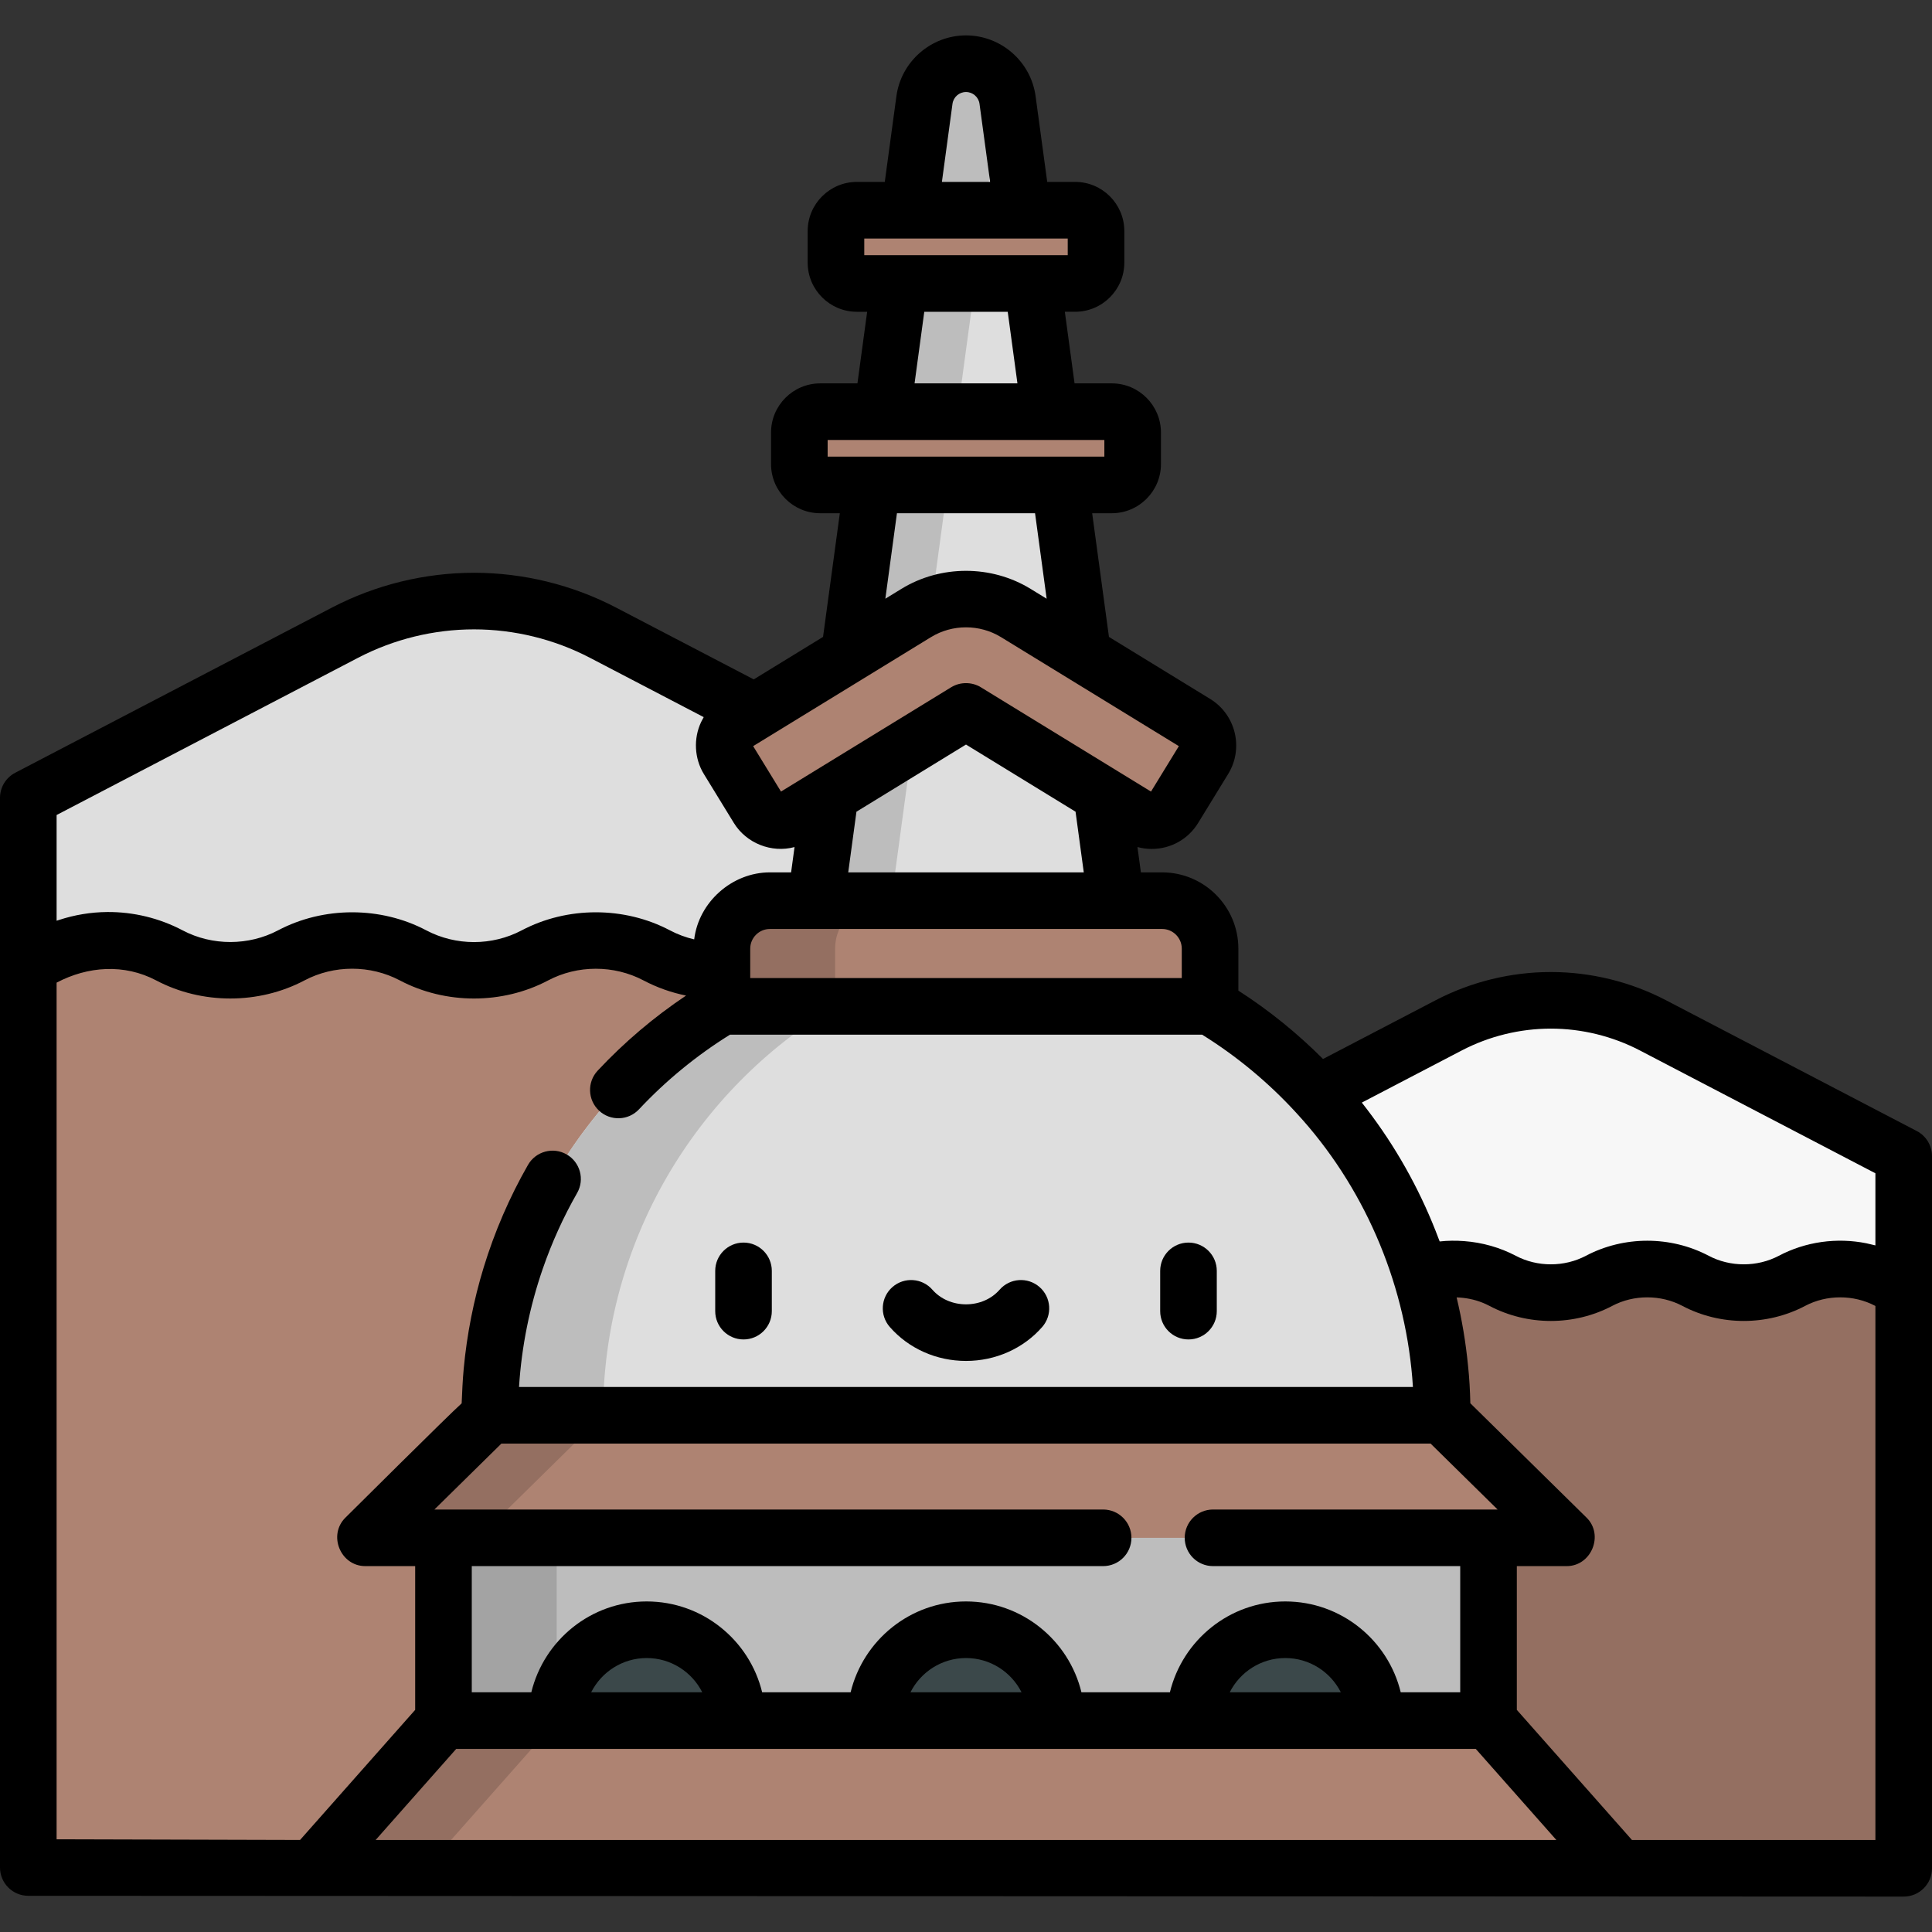 <?xml version="1.0" encoding="iso-8859-1"?>
<!-- Generator: Adobe Illustrator 19.0.0, SVG Export Plug-In . SVG Version: 6.00 Build 0)  -->
<svg version="1.1" id="Capa_1" xmlns="http://www.w3.org/2000/svg" xmlns:xlink="http://www.w3.org/1999/xlink" x="0px" y="0px"
	 viewBox="0 0 512 512" style="enable-background:new 0 0 512 512;" xml:space="preserve">
<rect x="0" y="0" width="512" height="512" fill="#333333" stroke="none"/>
<path style="fill:#DEDEDE;" d="M243.731,255.887v-44.446l-83.951-43.784c-21.408-11.158-46.923-11.158-68.33,0L7.5,211.441v44.446
	l112.8,48.103L243.731,255.887z"/>
<path style="fill:#F7F7F7;" d="M317.475,341.572v-35.188l66.464-34.664c16.948-8.833,37.149-8.833,54.097,0l66.464,34.664v35.188
	l-89.305,38.083L317.475,341.572z"/>
<path style="fill:#946F61;" d="M504.5,341.572v153.546h-75.395l-111.631-23.627V341.572l4.048-2.135
	c7.999-4.223,17.56-4.223,25.559,0s17.57,4.223,25.568,0c7.999-4.223,17.56-4.223,25.559,0s17.56,4.223,25.559,0
	s17.57-4.223,25.568,0c7.999,4.223,17.56,4.223,25.559,0s17.56-4.223,25.559,0L504.5,341.572z"/>
<g>
	<path style="fill:#AE8372;" d="M7.5,255.887V494.91l75.391,0.205l160.84-75.128v-164.1l-5.113-2.697
		c-10.103-5.334-22.18-5.334-32.283,0c-10.103,5.334-22.192,5.334-32.295,0s-22.18-5.334-32.283,0
		c-10.103,5.334-22.18,5.334-32.283,0s-22.192-5.334-32.295,0s-22.18,5.334-32.283,0s-22.18-5.334-32.283,0L7.5,255.887z"/>
	<polygon style="fill:#AE8372;" points="117.527,455.975 82.891,495.115 429.109,495.115 394.473,455.975 368.278,422.667 
		147.405,422.667 	"/>
</g>
<polygon style="fill:#946F61;" points="177.405,422.667 147.405,422.667 117.527,455.975 82.891,495.115 112.891,495.115 
	147.527,455.975 "/>
<polygon style="fill:#BDBDBD;" points="256,389.358 117.527,407.537 117.527,455.975 394.473,455.975 394.473,407.537 "/>
<polygon style="fill:#A3A3A3;" points="271,391.327 256,389.358 117.527,407.537 117.527,455.975 147.527,455.975 147.527,407.537 
	"/>
<polygon style="fill:#AE8372;" points="129.809,375.062 96.805,407.537 415.195,407.537 382.192,375.062 256,351.774 "/>
<polygon style="fill:#946F61;" points="271,354.543 256,351.775 129.809,375.062 96.805,407.537 126.805,407.537 159.809,375.062 
	"/>
<path style="fill:#DEDEDE;" d="M320.681,266.694H191.319c-36.84,22.036-61.51,62.318-61.51,108.368h252.383
	C382.192,329.012,357.522,288.73,320.681,266.694z"/>
<path style="fill:#BDBDBD;" d="M221.319,266.694h-30c-36.84,22.036-61.51,62.318-61.51,108.368h30
	C159.809,329.012,184.479,288.73,221.319,266.694z"/>
<g>
	<path style="fill:#3B484A;" d="M256,431.898L256,431.898c-13.244,0-23.98,10.737-23.98,23.98v0.097h47.961v-0.097
		C279.98,442.635,269.244,431.898,256,431.898z"/>
	<path style="fill:#3B484A;" d="M171.385,431.898L171.385,431.898c-13.244,0-23.98,10.737-23.98,23.98v0.097h47.961v-0.097
		C195.366,442.635,184.629,431.898,171.385,431.898z"/>
	<path style="fill:#3B484A;" d="M340.615,431.898L340.615,431.898c13.244,0,23.98,10.737,23.98,23.98v0.097h-47.961v-0.097
		C316.634,442.635,327.371,431.898,340.615,431.898z"/>
</g>
<path style="fill:#DEDEDE;" d="M267.012,26.501c-0.748-5.51-5.452-9.619-11.012-9.619s-10.264,4.109-11.012,9.619l-28.787,212.187
	L256,252.691l39.799-14.003L267.012,26.501z"/>
<path style="fill:#BDBDBD;" d="M236.201,238.688l28.787-212.187c0.161-1.187,0.515-2.302,1.012-3.332
	c-1.811-3.751-5.637-6.287-10-6.287c-5.56,0-10.265,4.109-11.012,9.619l-28.787,212.187L256,252.691l10-3.519L236.201,238.688z"/>
<g>
	<path style="fill:#AE8372;" d="M284.928,55.71h-57.855c-3.055,0-5.532,2.477-5.532,5.532v8.35c0,3.055,2.477,5.532,5.532,5.532
		h57.855c3.055,0,5.532-2.477,5.532-5.532v-8.35C290.46,58.187,287.983,55.71,284.928,55.71z"/>
	<path style="fill:#AE8372;" d="M294.635,109.099h-77.269c-3.055,0-5.532,2.477-5.532,5.532v8.35c0,3.055,2.477,5.532,5.532,5.532
		h77.269c3.055,0,5.532-2.477,5.532-5.532v-8.35C300.167,111.576,297.69,109.099,294.635,109.099z"/>
	<path style="fill:#AE8372;" d="M316.791,191.624l-47.6-29.177c-8.094-4.961-18.287-4.961-26.381,0l-47.6,29.177
		c-3.275,2.008-4.303,6.29-2.295,9.565l7.949,12.968c2.008,3.275,6.29,4.303,9.565,2.295L256,188.518l45.572,27.935
		c3.275,2.008,7.558,0.98,9.565-2.295l7.949-12.968C321.093,197.914,320.066,193.632,316.791,191.624z"/>
	<path style="fill:#AE8372;" d="M307.968,238.688H204.032c-7.021,0-12.713,5.692-12.713,12.713v15.293h129.362v-15.293
		C320.681,244.38,314.989,238.688,307.968,238.688z"/>
</g>
<path style="fill:#946F61;" d="M234.032,238.688h-30c-7.021,0-12.713,5.692-12.713,12.713v15.293h30v-15.293
	C221.319,244.38,227.011,238.688,234.032,238.688z"/>
<path d="M197.039,329.296c-4.142,0-7.5,3.357-7.5,7.5v10.671c0,4.143,3.358,7.5,7.5,7.5s7.5-3.357,7.5-7.5v-10.671
	C204.539,332.653,201.181,329.296,197.039,329.296z"/>
<path d="M314.961,329.296c-4.142,0-7.5,3.357-7.5,7.5v10.671c0,4.143,3.358,7.5,7.5,7.5s7.5-3.357,7.5-7.5v-10.671
	C322.461,332.653,319.104,329.296,314.961,329.296z"/>
<path d="M275.488,341.078c-3.118-2.726-7.857-2.408-10.583,0.711c-2.152,2.462-5.398,3.874-8.905,3.874s-6.753-1.412-8.905-3.874
	c-2.726-3.12-7.464-3.437-10.583-0.711s-3.437,7.464-0.711,10.582c5.001,5.722,12.363,9.003,20.199,9.003s15.198-3.281,20.199-9.003
	C278.925,348.542,278.607,343.804,275.488,341.078z"/>
<path d="M7.479,502.41l497.021,0.208c4.142,0,7.5-3.357,7.5-7.5V306.385c0-2.795-1.554-5.357-4.032-6.65l-66.466-34.664
	c-9.382-4.891-19.934-7.476-30.515-7.476s-21.133,2.585-30.517,7.476l-29.854,15.57c-6.796-6.81-14.315-12.899-22.435-18.119V251.4
	c0-11.146-9.067-20.213-20.213-20.213h-5.618l-0.911-6.712c1.221,0.33,2.484,0.504,3.76,0.504l0,0c5.072,0,9.683-2.581,12.332-6.902
	l7.949-12.969c4.165-6.796,2.025-15.713-4.771-19.879l-26.826-16.443l-4.446-32.774h5.197c7.186,0,13.032-5.847,13.032-13.032v-8.35
	c0-7.186-5.846-13.032-13.032-13.032h-9.866l-2.574-18.975h2.733c7.186,0,13.032-5.847,13.032-13.032v-8.35
	c0-7.186-5.846-13.032-13.032-13.032h-7.402l-3.082-22.717c-1.245-9.183-9.174-16.11-18.443-16.11s-17.198,6.927-18.444,16.11
	l-3.082,22.718h-7.402c-7.186,0-13.032,5.847-13.032,13.032v8.35c0,7.186,5.846,13.032,13.032,13.032h2.733l-2.574,18.975h-9.866
	c-7.186,0-13.032,5.847-13.032,13.032v8.35c0,7.186,5.846,13.032,13.032,13.032h5.197l-4.446,32.774l-18.366,11.258l-36.502-19.038
	c-11.569-6.029-24.583-9.217-37.631-9.217s-26.062,3.188-37.633,9.218L4.032,204.79C1.554,206.083,0,208.646,0,211.44v44.446V494.91
	C0,499.044,3.345,502.398,7.479,502.41z M292.343,415.037c4.142,0,7.5-3.357,7.5-7.5s-3.358-7.5-7.5-7.5H115.12l17.76-17.476h246.24
	l17.76,17.476h-75.418c-4.142,0-7.5,3.357-7.5,7.5s3.358,7.5,7.5,7.5h65.512v33.438h-15.766
	c-3.339-13.797-15.785-24.077-30.593-24.077c-14.787,0-27.218,10.251-30.579,24.077h-23.443
	c-3.339-13.797-15.785-24.077-30.593-24.077c-14.787,0-27.218,10.251-30.579,24.077h-23.443
	c-3.339-13.797-15.785-24.077-30.593-24.077c-14.787,0-27.218,10.251-30.579,24.077h-15.779v-33.438H292.343z M120.905,463.476
	h270.189l21.362,24.14H99.544L120.905,463.476z M156.663,448.476c2.716-5.38,8.295-9.077,14.722-9.077s12.006,3.697,14.722,9.077
	H156.663z M241.278,448.476c2.716-5.38,8.295-9.077,14.722-9.077s12.006,3.697,14.722,9.077H241.278z M325.893,448.476
	c2.716-5.38,8.295-9.077,14.722-9.077s12.006,3.697,14.722,9.077H325.893z M497,487.618h-64.51l-30.516-34.484v-38.097
	c0,0,13.179,0,13.222,0c6.544,0,9.921-8.261,5.26-12.846l-30.801-30.309c-0.078-3.325-0.256-6.669-0.611-9.977
	c-0.001-0.013-0.002-0.025-0.003-0.038c-0.597-6.085-1.602-12.111-3.022-18.04c2.33,0.07,4.646,0.517,6.813,1.379
	c0.639,0.254,1.267,0.541,1.875,0.862c10.1,5.332,22.462,5.331,32.562,0c5.699-3.01,12.866-3.01,18.565,0
	c10.1,5.334,22.464,5.33,32.562,0c5.699-3.01,12.855-3.01,18.557,0l0.048,0.025v141.525H497z M387.405,278.371
	c7.25-3.778,15.405-5.776,23.583-5.776s16.332,1.998,23.581,5.776L497,310.932v19.112c-0.195-0.054-1.785-0.438-2.389-0.56
	c-7.861-1.577-16.117-0.43-23.219,3.319c-5.699,3.01-12.856,3.01-18.556,0c-10.098-5.333-22.473-5.33-32.571,0
	c-5.699,3.01-12.856,3.01-18.556,0c-4.219-2.226-8.933-3.544-13.687-3.895c-2.14-0.158-4.354-0.151-6.489,0.089
	c-0.09-0.243-0.193-0.482-0.284-0.725c-4.335-11.556-10.265-22.511-17.589-32.445c-0.902-1.224-1.823-2.435-2.765-3.629
	L387.405,278.371z M343.546,294.935c0.007,0.007,0.012,0.015,0.018,0.022c17.672,19.161,28.523,44.201,30.7,70.148
	c0.049,0.583,0.161,2.221,0.175,2.456h-236.89c0.003-0.04,0.003-0.08,0.006-0.12c0.68-10.626,2.807-21.145,6.284-31.206
	c2.381-6.891,5.447-13.691,9.101-20.069c2.059-3.595,0.814-8.177-2.78-10.236c-3.594-2.06-8.177-0.814-10.236,2.779
	c-4.911,8.573-8.862,17.746-11.752,27.194c-2.651,8.664-4.448,17.774-5.287,26.855c-0.274,2.969-0.418,6.1-0.541,9.138
	c-3.486,3.128-29.392,28.907-30.801,30.294c-4.689,4.614-1.313,12.846,5.26,12.846h13.222v38.096l-30.506,34.473L15,487.431V260.41
	c8.286-4.372,17.948-5.047,26.395-0.588c12.098,6.387,27.188,6.387,39.286,0c7.842-4.14,17.451-4.14,25.292,0
	c12.107,6.392,27.182,6.392,39.286,0c7.769-4.103,17.421-4.149,25.28,0c3.543,1.87,7.347,3.221,11.273,4.015
	c-8.527,5.699-16.409,12.399-23.418,19.887c-2.831,3.023-2.675,7.77,0.349,10.601c3.023,2.831,7.77,2.676,10.601-0.349
	c7.123-7.608,15.263-14.281,24.116-19.781h125.117C327.818,279.942,336.222,286.94,343.546,294.935z M313.181,251.4v7.793H198.819
	V251.4c0-2.874,2.339-5.213,5.213-5.213h103.936C310.843,246.188,313.181,248.526,313.181,251.4z M224.788,231.188l2.181-16.077
	L256,197.314l29.031,17.797l2.181,16.076h-62.424V231.188z M305.027,209.774c0,0-45.103-27.649-45.107-27.651
	c-2.36-1.447-5.48-1.448-7.84,0l-45.107,27.651l-7.38-12.04c0,0,47.124-28.885,47.137-28.893c5.636-3.455,12.907-3.455,18.542,0
	l47.136,28.893L305.027,209.774z M252.42,27.509c0.242-1.782,1.781-3.127,3.58-3.127c1.799,0,3.338,1.345,3.58,3.128l2.809,20.7
	h-12.776L252.42,27.509z M229.04,63.21h53.92v4.414h-53.92V63.21z M244.943,82.624h22.114l2.574,18.975h-27.263L244.943,82.624z
	 M219.333,116.599h73.334v4.414h-73.334V116.599z M234.626,158.666l3.074-22.653h36.6l3.074,22.653c0,0-4.263-2.613-4.264-2.613
	c-10.39-6.368-23.833-6.367-34.22,0L234.626,158.666z M15,215.987l79.917-41.679c9.438-4.919,20.053-7.52,30.699-7.52
	s21.261,2.601,30.697,7.518c0,0,30.18,15.741,30.181,15.741c-0.225,0.446-0.487,0.87-0.701,1.323
	c-2.048,4.338-1.783,9.643,0.727,13.738c0,0,7.946,12.962,7.949,12.967c3.307,5.395,9.982,8.053,16.092,6.404l-0.91,6.707
	c0,0-5.615,0-5.618,0c-10.001,0-18.858,7.834-20.065,17.76c-2.231-0.52-4.399-1.321-6.425-2.391c-12.09-6.384-27.196-6.383-39.286,0
	c-7.844,4.141-17.438,4.141-25.28,0c-12.091-6.384-27.207-6.383-39.298,0c-7.738,4.085-17.408,4.156-25.28,0
	c-6.138-3.239-13.058-4.92-19.998-4.86c-4.323,0.037-8.626,0.75-12.734,2.094c-0.221,0.072-0.445,0.138-0.665,0.214v-28.016H15z"/>
<g>
</g>
<g>
</g>
<g>
</g>
<g>
</g>
<g>
</g>
<g>
</g>
<g>
</g>
<g>
</g>
<g>
</g>
<g>
</g>
<g>
</g>
<g>
</g>
<g>
</g>
<g>
</g>
<g>
</g>
</svg>
